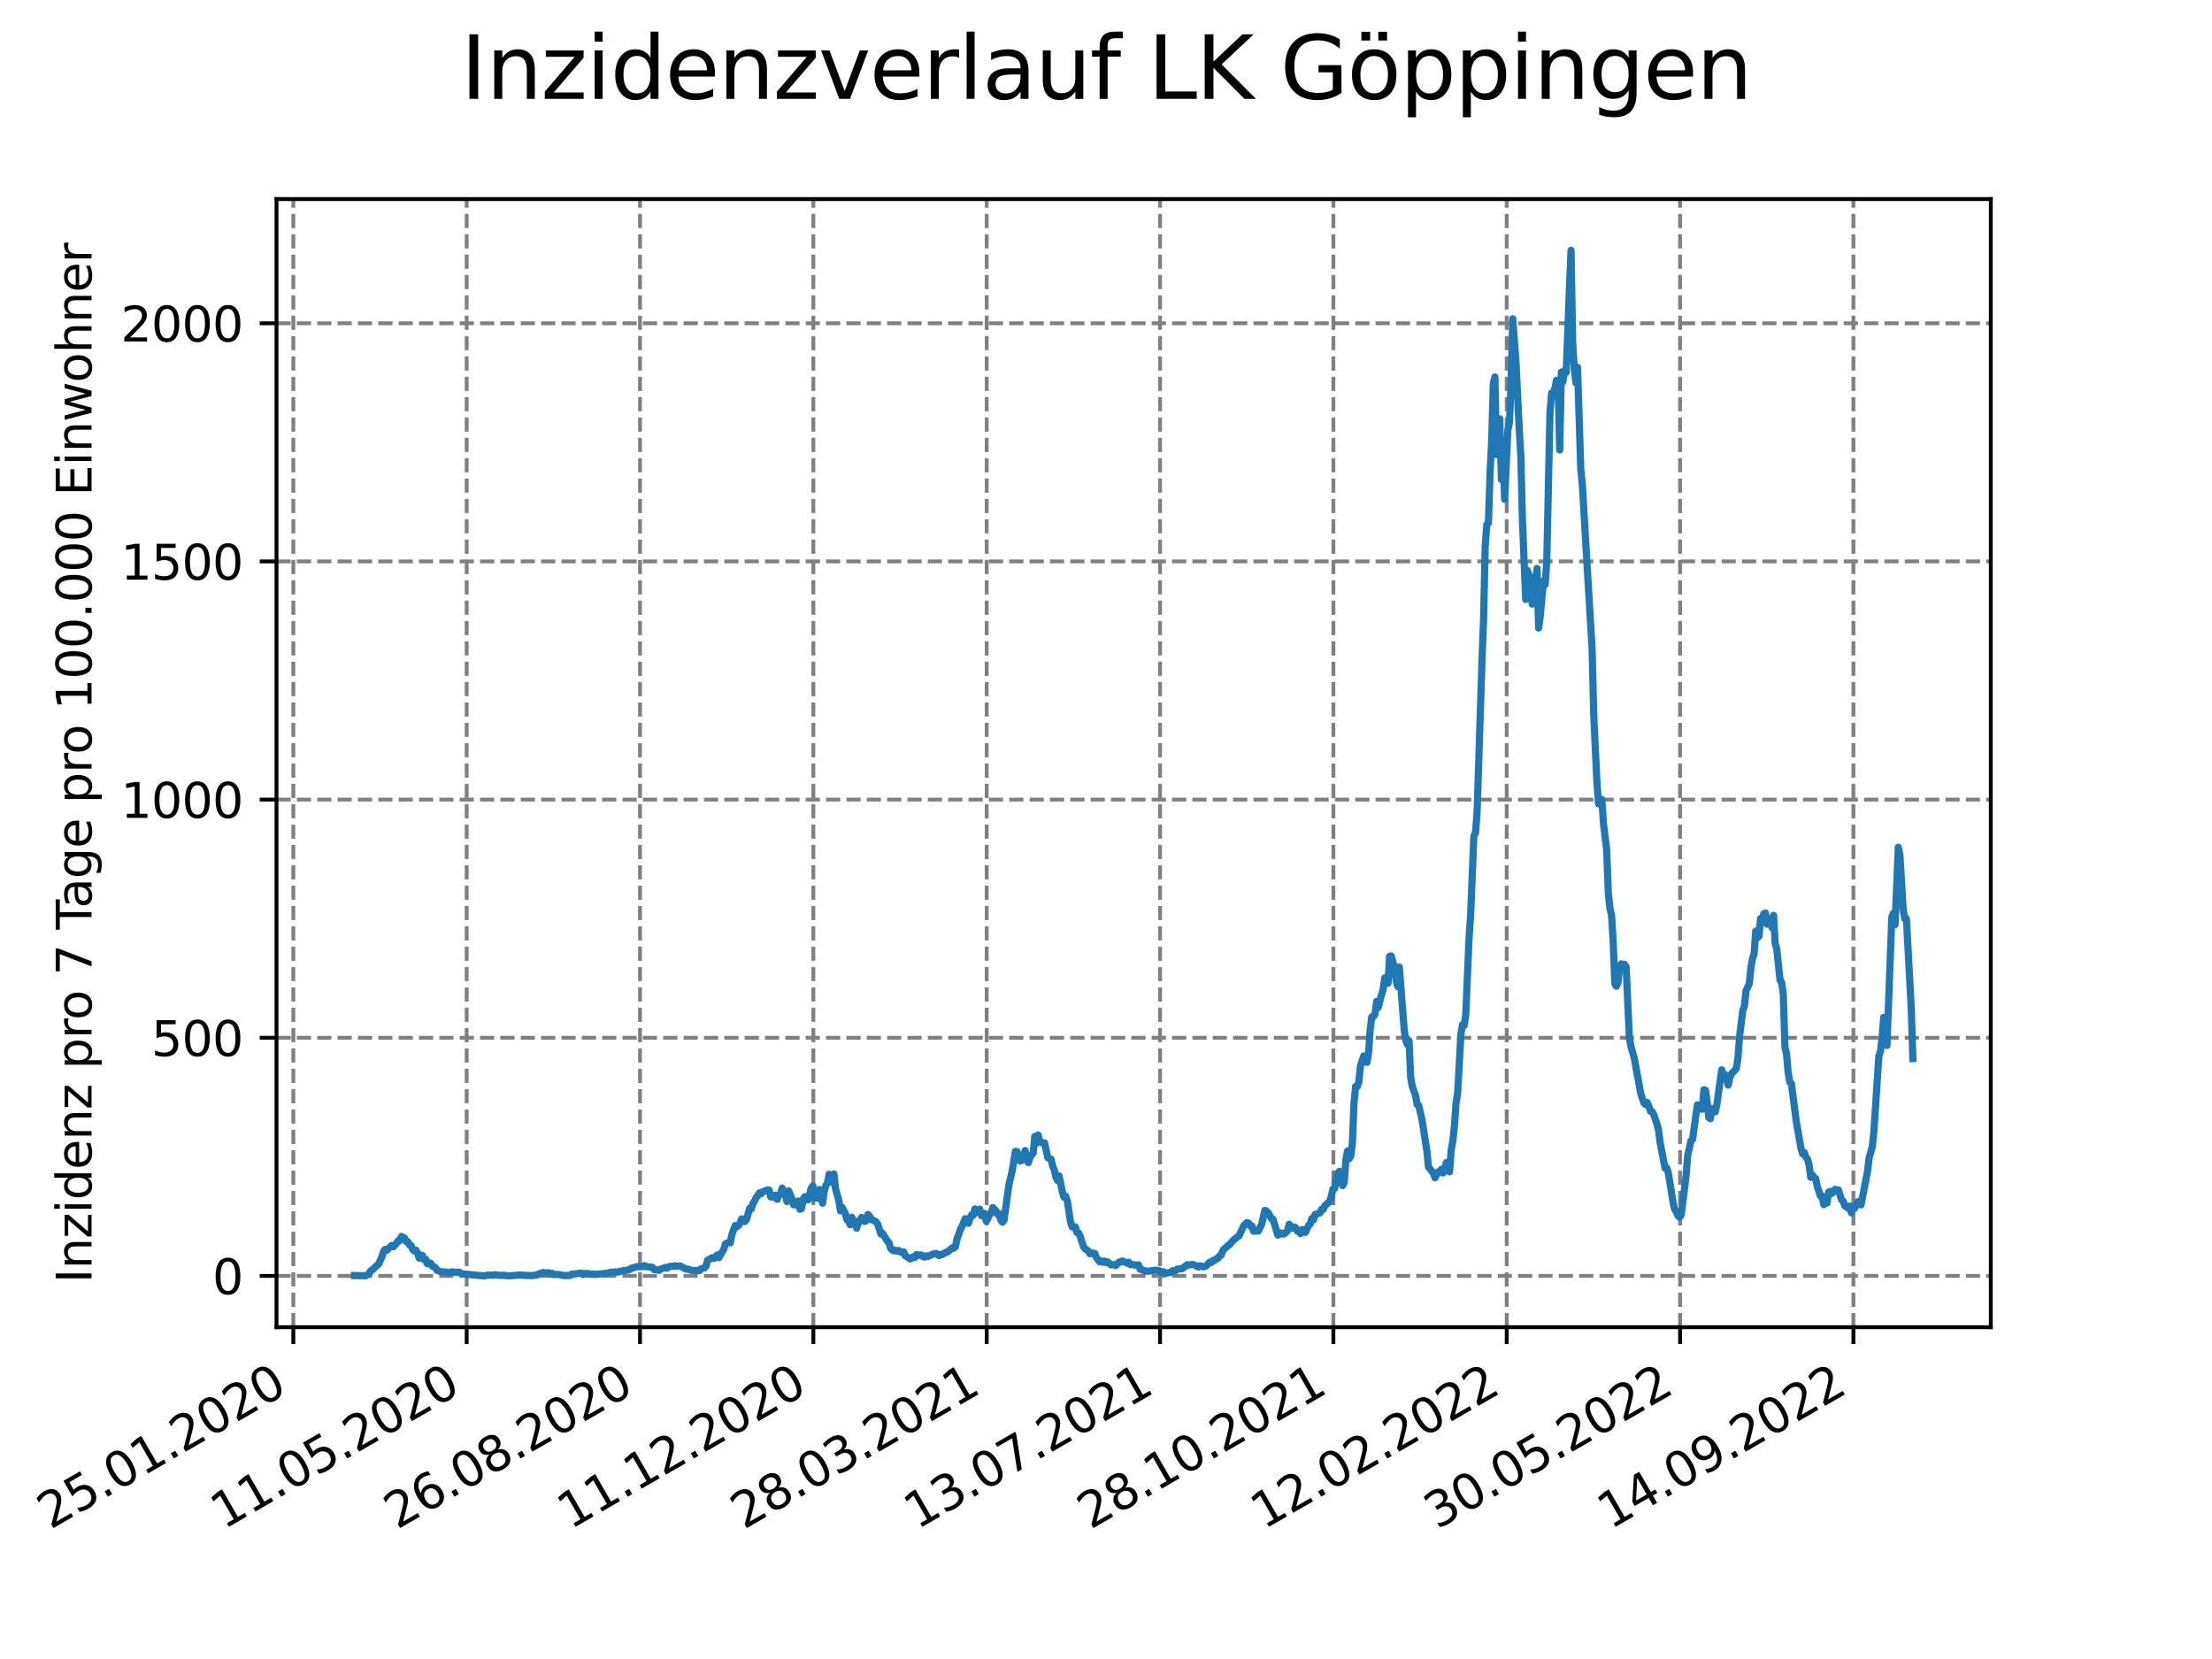 <?xml version="1.0" encoding="utf-8" standalone="no"?>
<!DOCTYPE svg PUBLIC "-//W3C//DTD SVG 1.1//EN"
  "http://www.w3.org/Graphics/SVG/1.1/DTD/svg11.dtd">
<svg xmlns:xlink="http://www.w3.org/1999/xlink" width="460.8pt" height="345.6pt" viewBox="0 0 460.8 345.6" xmlns="http://www.w3.org/2000/svg" version="1.1">
 <defs>
  <style type="text/css">*{stroke-linejoin: round; stroke-linecap: butt}</style>
 </defs>
 <g id="figure_1">
  <g id="patch_1">
   <path d="M 0 345.6 
L 460.8 345.6 
L 460.8 0 
L 0 0 
z
" style="fill: #ffffff"/>
  </g>
  <g id="axes_1">
   <g id="patch_2">
    <path d="M 57.6 276.48 
L 414.72 276.48 
L 414.72 41.472 
L 57.6 41.472 
z
" style="fill: #ffffff"/>
   </g>
   <g id="matplotlib.axis_1">
    <g id="xtick_1">
     <g id="line2d_1">
      <path d="M 61.107 276.48 
L 61.107 41.472 
" clip-path="url(#p7a8cf38795)" style="fill: none; stroke-dasharray: 2.96,1.28; stroke-dashoffset: 0; stroke: #808080; stroke-width: 0.8"/>
     </g>
     <g id="line2d_2">
      <defs>
       <path id="m578ee6d9db" d="M 0 0 
L 0 3.5 
" style="stroke: #000000; stroke-width: 0.8"/>
      </defs>
      <g>
       <use xlink:href="#m578ee6d9db" x="61.107" y="276.48" style="stroke: #000000; stroke-width: 0.8"/>
      </g>
     </g>
     <g id="text_1">
      <!-- 25.01.2020 -->
      <g transform="translate(10.482 318.689) rotate(-30) scale(0.1 -0.1)">
       <defs>
        <path id="DejaVuSans-32" d="M 1228 531 
L 3431 531 
L 3431 0 
L 469 0 
L 469 531 
Q 828 903 1448 1529 
Q 2069 2156 2228 2338 
Q 2531 2678 2651 2914 
Q 2772 3150 2772 3378 
Q 2772 3750 2511 3984 
Q 2250 4219 1831 4219 
Q 1534 4219 1204 4116 
Q 875 4013 500 3803 
L 500 4441 
Q 881 4594 1212 4672 
Q 1544 4750 1819 4750 
Q 2544 4750 2975 4387 
Q 3406 4025 3406 3419 
Q 3406 3131 3298 2873 
Q 3191 2616 2906 2266 
Q 2828 2175 2409 1742 
Q 1991 1309 1228 531 
z
" transform="scale(0.016)"/>
        <path id="DejaVuSans-35" d="M 691 4666 
L 3169 4666 
L 3169 4134 
L 1269 4134 
L 1269 2991 
Q 1406 3038 1543 3061 
Q 1681 3084 1819 3084 
Q 2600 3084 3056 2656 
Q 3513 2228 3513 1497 
Q 3513 744 3044 326 
Q 2575 -91 1722 -91 
Q 1428 -91 1123 -41 
Q 819 9 494 109 
L 494 744 
Q 775 591 1075 516 
Q 1375 441 1709 441 
Q 2250 441 2565 725 
Q 2881 1009 2881 1497 
Q 2881 1984 2565 2268 
Q 2250 2553 1709 2553 
Q 1456 2553 1204 2497 
Q 953 2441 691 2322 
L 691 4666 
z
" transform="scale(0.016)"/>
        <path id="DejaVuSans-2e" d="M 684 794 
L 1344 794 
L 1344 0 
L 684 0 
L 684 794 
z
" transform="scale(0.016)"/>
        <path id="DejaVuSans-30" d="M 2034 4250 
Q 1547 4250 1301 3770 
Q 1056 3291 1056 2328 
Q 1056 1369 1301 889 
Q 1547 409 2034 409 
Q 2525 409 2770 889 
Q 3016 1369 3016 2328 
Q 3016 3291 2770 3770 
Q 2525 4250 2034 4250 
z
M 2034 4750 
Q 2819 4750 3233 4129 
Q 3647 3509 3647 2328 
Q 3647 1150 3233 529 
Q 2819 -91 2034 -91 
Q 1250 -91 836 529 
Q 422 1150 422 2328 
Q 422 3509 836 4129 
Q 1250 4750 2034 4750 
z
" transform="scale(0.016)"/>
        <path id="DejaVuSans-31" d="M 794 531 
L 1825 531 
L 1825 4091 
L 703 3866 
L 703 4441 
L 1819 4666 
L 2450 4666 
L 2450 531 
L 3481 531 
L 3481 0 
L 794 0 
L 794 531 
z
" transform="scale(0.016)"/>
       </defs>
       <use xlink:href="#DejaVuSans-32"/>
       <use xlink:href="#DejaVuSans-35" x="63.623"/>
       <use xlink:href="#DejaVuSans-2e" x="127.246"/>
       <use xlink:href="#DejaVuSans-30" x="159.033"/>
       <use xlink:href="#DejaVuSans-31" x="222.656"/>
       <use xlink:href="#DejaVuSans-2e" x="286.279"/>
       <use xlink:href="#DejaVuSans-32" x="318.066"/>
       <use xlink:href="#DejaVuSans-30" x="381.689"/>
       <use xlink:href="#DejaVuSans-32" x="445.312"/>
       <use xlink:href="#DejaVuSans-30" x="508.936"/>
      </g>
     </g>
    </g>
    <g id="xtick_2">
     <g id="line2d_3">
      <path d="M 97.217 276.48 
L 97.217 41.472 
" clip-path="url(#p7a8cf38795)" style="fill: none; stroke-dasharray: 2.96,1.28; stroke-dashoffset: 0; stroke: #808080; stroke-width: 0.8"/>
     </g>
     <g id="line2d_4">
      <g>
       <use xlink:href="#m578ee6d9db" x="97.217" y="276.48" style="stroke: #000000; stroke-width: 0.8"/>
      </g>
     </g>
     <g id="text_2">
      <!-- 11.05.2020 -->
      <g transform="translate(46.592 318.689) rotate(-30) scale(0.1 -0.1)">
       <use xlink:href="#DejaVuSans-31"/>
       <use xlink:href="#DejaVuSans-31" x="63.623"/>
       <use xlink:href="#DejaVuSans-2e" x="127.246"/>
       <use xlink:href="#DejaVuSans-30" x="159.033"/>
       <use xlink:href="#DejaVuSans-35" x="222.656"/>
       <use xlink:href="#DejaVuSans-2e" x="286.279"/>
       <use xlink:href="#DejaVuSans-32" x="318.066"/>
       <use xlink:href="#DejaVuSans-30" x="381.689"/>
       <use xlink:href="#DejaVuSans-32" x="445.312"/>
       <use xlink:href="#DejaVuSans-30" x="508.936"/>
      </g>
     </g>
    </g>
    <g id="xtick_3">
     <g id="line2d_5">
      <path d="M 133.327 276.48 
L 133.327 41.472 
" clip-path="url(#p7a8cf38795)" style="fill: none; stroke-dasharray: 2.96,1.28; stroke-dashoffset: 0; stroke: #808080; stroke-width: 0.8"/>
     </g>
     <g id="line2d_6">
      <g>
       <use xlink:href="#m578ee6d9db" x="133.327" y="276.48" style="stroke: #000000; stroke-width: 0.8"/>
      </g>
     </g>
     <g id="text_3">
      <!-- 26.08.2020 -->
      <g transform="translate(82.702 318.689) rotate(-30) scale(0.1 -0.1)">
       <defs>
        <path id="DejaVuSans-36" d="M 2113 2584 
Q 1688 2584 1439 2293 
Q 1191 2003 1191 1497 
Q 1191 994 1439 701 
Q 1688 409 2113 409 
Q 2538 409 2786 701 
Q 3034 994 3034 1497 
Q 3034 2003 2786 2293 
Q 2538 2584 2113 2584 
z
M 3366 4563 
L 3366 3988 
Q 3128 4100 2886 4159 
Q 2644 4219 2406 4219 
Q 1781 4219 1451 3797 
Q 1122 3375 1075 2522 
Q 1259 2794 1537 2939 
Q 1816 3084 2150 3084 
Q 2853 3084 3261 2657 
Q 3669 2231 3669 1497 
Q 3669 778 3244 343 
Q 2819 -91 2113 -91 
Q 1303 -91 875 529 
Q 447 1150 447 2328 
Q 447 3434 972 4092 
Q 1497 4750 2381 4750 
Q 2619 4750 2861 4703 
Q 3103 4656 3366 4563 
z
" transform="scale(0.016)"/>
        <path id="DejaVuSans-38" d="M 2034 2216 
Q 1584 2216 1326 1975 
Q 1069 1734 1069 1313 
Q 1069 891 1326 650 
Q 1584 409 2034 409 
Q 2484 409 2743 651 
Q 3003 894 3003 1313 
Q 3003 1734 2745 1975 
Q 2488 2216 2034 2216 
z
M 1403 2484 
Q 997 2584 770 2862 
Q 544 3141 544 3541 
Q 544 4100 942 4425 
Q 1341 4750 2034 4750 
Q 2731 4750 3128 4425 
Q 3525 4100 3525 3541 
Q 3525 3141 3298 2862 
Q 3072 2584 2669 2484 
Q 3125 2378 3379 2068 
Q 3634 1759 3634 1313 
Q 3634 634 3220 271 
Q 2806 -91 2034 -91 
Q 1263 -91 848 271 
Q 434 634 434 1313 
Q 434 1759 690 2068 
Q 947 2378 1403 2484 
z
M 1172 3481 
Q 1172 3119 1398 2916 
Q 1625 2713 2034 2713 
Q 2441 2713 2670 2916 
Q 2900 3119 2900 3481 
Q 2900 3844 2670 4047 
Q 2441 4250 2034 4250 
Q 1625 4250 1398 4047 
Q 1172 3844 1172 3481 
z
" transform="scale(0.016)"/>
       </defs>
       <use xlink:href="#DejaVuSans-32"/>
       <use xlink:href="#DejaVuSans-36" x="63.623"/>
       <use xlink:href="#DejaVuSans-2e" x="127.246"/>
       <use xlink:href="#DejaVuSans-30" x="159.033"/>
       <use xlink:href="#DejaVuSans-38" x="222.656"/>
       <use xlink:href="#DejaVuSans-2e" x="286.279"/>
       <use xlink:href="#DejaVuSans-32" x="318.066"/>
       <use xlink:href="#DejaVuSans-30" x="381.689"/>
       <use xlink:href="#DejaVuSans-32" x="445.312"/>
       <use xlink:href="#DejaVuSans-30" x="508.936"/>
      </g>
     </g>
    </g>
    <g id="xtick_4">
     <g id="line2d_7">
      <path d="M 169.438 276.48 
L 169.438 41.472 
" clip-path="url(#p7a8cf38795)" style="fill: none; stroke-dasharray: 2.96,1.28; stroke-dashoffset: 0; stroke: #808080; stroke-width: 0.8"/>
     </g>
     <g id="line2d_8">
      <g>
       <use xlink:href="#m578ee6d9db" x="169.438" y="276.48" style="stroke: #000000; stroke-width: 0.8"/>
      </g>
     </g>
     <g id="text_4">
      <!-- 11.12.2020 -->
      <g transform="translate(118.812 318.689) rotate(-30) scale(0.1 -0.1)">
       <use xlink:href="#DejaVuSans-31"/>
       <use xlink:href="#DejaVuSans-31" x="63.623"/>
       <use xlink:href="#DejaVuSans-2e" x="127.246"/>
       <use xlink:href="#DejaVuSans-31" x="159.033"/>
       <use xlink:href="#DejaVuSans-32" x="222.656"/>
       <use xlink:href="#DejaVuSans-2e" x="286.279"/>
       <use xlink:href="#DejaVuSans-32" x="318.066"/>
       <use xlink:href="#DejaVuSans-30" x="381.689"/>
       <use xlink:href="#DejaVuSans-32" x="445.312"/>
       <use xlink:href="#DejaVuSans-30" x="508.936"/>
      </g>
     </g>
    </g>
    <g id="xtick_5">
     <g id="line2d_9">
      <path d="M 205.548 276.48 
L 205.548 41.472 
" clip-path="url(#p7a8cf38795)" style="fill: none; stroke-dasharray: 2.96,1.28; stroke-dashoffset: 0; stroke: #808080; stroke-width: 0.8"/>
     </g>
     <g id="line2d_10">
      <g>
       <use xlink:href="#m578ee6d9db" x="205.548" y="276.48" style="stroke: #000000; stroke-width: 0.8"/>
      </g>
     </g>
     <g id="text_5">
      <!-- 28.03.2021 -->
      <g transform="translate(154.923 318.689) rotate(-30) scale(0.1 -0.1)">
       <defs>
        <path id="DejaVuSans-33" d="M 2597 2516 
Q 3050 2419 3304 2112 
Q 3559 1806 3559 1356 
Q 3559 666 3084 287 
Q 2609 -91 1734 -91 
Q 1441 -91 1130 -33 
Q 819 25 488 141 
L 488 750 
Q 750 597 1062 519 
Q 1375 441 1716 441 
Q 2309 441 2620 675 
Q 2931 909 2931 1356 
Q 2931 1769 2642 2001 
Q 2353 2234 1838 2234 
L 1294 2234 
L 1294 2753 
L 1863 2753 
Q 2328 2753 2575 2939 
Q 2822 3125 2822 3475 
Q 2822 3834 2567 4026 
Q 2313 4219 1838 4219 
Q 1578 4219 1281 4162 
Q 984 4106 628 3988 
L 628 4550 
Q 988 4650 1302 4700 
Q 1616 4750 1894 4750 
Q 2613 4750 3031 4423 
Q 3450 4097 3450 3541 
Q 3450 3153 3228 2886 
Q 3006 2619 2597 2516 
z
" transform="scale(0.016)"/>
       </defs>
       <use xlink:href="#DejaVuSans-32"/>
       <use xlink:href="#DejaVuSans-38" x="63.623"/>
       <use xlink:href="#DejaVuSans-2e" x="127.246"/>
       <use xlink:href="#DejaVuSans-30" x="159.033"/>
       <use xlink:href="#DejaVuSans-33" x="222.656"/>
       <use xlink:href="#DejaVuSans-2e" x="286.279"/>
       <use xlink:href="#DejaVuSans-32" x="318.066"/>
       <use xlink:href="#DejaVuSans-30" x="381.689"/>
       <use xlink:href="#DejaVuSans-32" x="445.312"/>
       <use xlink:href="#DejaVuSans-31" x="508.936"/>
      </g>
     </g>
    </g>
    <g id="xtick_6">
     <g id="line2d_11">
      <path d="M 241.658 276.48 
L 241.658 41.472 
" clip-path="url(#p7a8cf38795)" style="fill: none; stroke-dasharray: 2.96,1.28; stroke-dashoffset: 0; stroke: #808080; stroke-width: 0.8"/>
     </g>
     <g id="line2d_12">
      <g>
       <use xlink:href="#m578ee6d9db" x="241.658" y="276.48" style="stroke: #000000; stroke-width: 0.8"/>
      </g>
     </g>
     <g id="text_6">
      <!-- 13.07.2021 -->
      <g transform="translate(191.033 318.689) rotate(-30) scale(0.1 -0.1)">
       <defs>
        <path id="DejaVuSans-37" d="M 525 4666 
L 3525 4666 
L 3525 4397 
L 1831 0 
L 1172 0 
L 2766 4134 
L 525 4134 
L 525 4666 
z
" transform="scale(0.016)"/>
       </defs>
       <use xlink:href="#DejaVuSans-31"/>
       <use xlink:href="#DejaVuSans-33" x="63.623"/>
       <use xlink:href="#DejaVuSans-2e" x="127.246"/>
       <use xlink:href="#DejaVuSans-30" x="159.033"/>
       <use xlink:href="#DejaVuSans-37" x="222.656"/>
       <use xlink:href="#DejaVuSans-2e" x="286.279"/>
       <use xlink:href="#DejaVuSans-32" x="318.066"/>
       <use xlink:href="#DejaVuSans-30" x="381.689"/>
       <use xlink:href="#DejaVuSans-32" x="445.312"/>
       <use xlink:href="#DejaVuSans-31" x="508.936"/>
      </g>
     </g>
    </g>
    <g id="xtick_7">
     <g id="line2d_13">
      <path d="M 277.768 276.48 
L 277.768 41.472 
" clip-path="url(#p7a8cf38795)" style="fill: none; stroke-dasharray: 2.96,1.28; stroke-dashoffset: 0; stroke: #808080; stroke-width: 0.8"/>
     </g>
     <g id="line2d_14">
      <g>
       <use xlink:href="#m578ee6d9db" x="277.768" y="276.48" style="stroke: #000000; stroke-width: 0.8"/>
      </g>
     </g>
     <g id="text_7">
      <!-- 28.10.2021 -->
      <g transform="translate(227.143 318.689) rotate(-30) scale(0.1 -0.1)">
       <use xlink:href="#DejaVuSans-32"/>
       <use xlink:href="#DejaVuSans-38" x="63.623"/>
       <use xlink:href="#DejaVuSans-2e" x="127.246"/>
       <use xlink:href="#DejaVuSans-31" x="159.033"/>
       <use xlink:href="#DejaVuSans-30" x="222.656"/>
       <use xlink:href="#DejaVuSans-2e" x="286.279"/>
       <use xlink:href="#DejaVuSans-32" x="318.066"/>
       <use xlink:href="#DejaVuSans-30" x="381.689"/>
       <use xlink:href="#DejaVuSans-32" x="445.312"/>
       <use xlink:href="#DejaVuSans-31" x="508.936"/>
      </g>
     </g>
    </g>
    <g id="xtick_8">
     <g id="line2d_15">
      <path d="M 313.879 276.48 
L 313.879 41.472 
" clip-path="url(#p7a8cf38795)" style="fill: none; stroke-dasharray: 2.96,1.28; stroke-dashoffset: 0; stroke: #808080; stroke-width: 0.8"/>
     </g>
     <g id="line2d_16">
      <g>
       <use xlink:href="#m578ee6d9db" x="313.879" y="276.48" style="stroke: #000000; stroke-width: 0.8"/>
      </g>
     </g>
     <g id="text_8">
      <!-- 12.02.2022 -->
      <g transform="translate(263.253 318.689) rotate(-30) scale(0.1 -0.1)">
       <use xlink:href="#DejaVuSans-31"/>
       <use xlink:href="#DejaVuSans-32" x="63.623"/>
       <use xlink:href="#DejaVuSans-2e" x="127.246"/>
       <use xlink:href="#DejaVuSans-30" x="159.033"/>
       <use xlink:href="#DejaVuSans-32" x="222.656"/>
       <use xlink:href="#DejaVuSans-2e" x="286.279"/>
       <use xlink:href="#DejaVuSans-32" x="318.066"/>
       <use xlink:href="#DejaVuSans-30" x="381.689"/>
       <use xlink:href="#DejaVuSans-32" x="445.312"/>
       <use xlink:href="#DejaVuSans-32" x="508.936"/>
      </g>
     </g>
    </g>
    <g id="xtick_9">
     <g id="line2d_17">
      <path d="M 349.989 276.48 
L 349.989 41.472 
" clip-path="url(#p7a8cf38795)" style="fill: none; stroke-dasharray: 2.96,1.28; stroke-dashoffset: 0; stroke: #808080; stroke-width: 0.8"/>
     </g>
     <g id="line2d_18">
      <g>
       <use xlink:href="#m578ee6d9db" x="349.989" y="276.48" style="stroke: #000000; stroke-width: 0.8"/>
      </g>
     </g>
     <g id="text_9">
      <!-- 30.05.2022 -->
      <g transform="translate(299.364 318.689) rotate(-30) scale(0.1 -0.1)">
       <use xlink:href="#DejaVuSans-33"/>
       <use xlink:href="#DejaVuSans-30" x="63.623"/>
       <use xlink:href="#DejaVuSans-2e" x="127.246"/>
       <use xlink:href="#DejaVuSans-30" x="159.033"/>
       <use xlink:href="#DejaVuSans-35" x="222.656"/>
       <use xlink:href="#DejaVuSans-2e" x="286.279"/>
       <use xlink:href="#DejaVuSans-32" x="318.066"/>
       <use xlink:href="#DejaVuSans-30" x="381.689"/>
       <use xlink:href="#DejaVuSans-32" x="445.312"/>
       <use xlink:href="#DejaVuSans-32" x="508.936"/>
      </g>
     </g>
    </g>
    <g id="xtick_10">
     <g id="line2d_19">
      <path d="M 386.099 276.48 
L 386.099 41.472 
" clip-path="url(#p7a8cf38795)" style="fill: none; stroke-dasharray: 2.96,1.28; stroke-dashoffset: 0; stroke: #808080; stroke-width: 0.8"/>
     </g>
     <g id="line2d_20">
      <g>
       <use xlink:href="#m578ee6d9db" x="386.099" y="276.48" style="stroke: #000000; stroke-width: 0.8"/>
      </g>
     </g>
     <g id="text_10">
      <!-- 14.09.2022 -->
      <g transform="translate(335.474 318.689) rotate(-30) scale(0.1 -0.1)">
       <defs>
        <path id="DejaVuSans-34" d="M 2419 4116 
L 825 1625 
L 2419 1625 
L 2419 4116 
z
M 2253 4666 
L 3047 4666 
L 3047 1625 
L 3713 1625 
L 3713 1100 
L 3047 1100 
L 3047 0 
L 2419 0 
L 2419 1100 
L 313 1100 
L 313 1709 
L 2253 4666 
z
" transform="scale(0.016)"/>
        <path id="DejaVuSans-39" d="M 703 97 
L 703 672 
Q 941 559 1184 500 
Q 1428 441 1663 441 
Q 2288 441 2617 861 
Q 2947 1281 2994 2138 
Q 2813 1869 2534 1725 
Q 2256 1581 1919 1581 
Q 1219 1581 811 2004 
Q 403 2428 403 3163 
Q 403 3881 828 4315 
Q 1253 4750 1959 4750 
Q 2769 4750 3195 4129 
Q 3622 3509 3622 2328 
Q 3622 1225 3098 567 
Q 2575 -91 1691 -91 
Q 1453 -91 1209 -44 
Q 966 3 703 97 
z
M 1959 2075 
Q 2384 2075 2632 2365 
Q 2881 2656 2881 3163 
Q 2881 3666 2632 3958 
Q 2384 4250 1959 4250 
Q 1534 4250 1286 3958 
Q 1038 3666 1038 3163 
Q 1038 2656 1286 2365 
Q 1534 2075 1959 2075 
z
" transform="scale(0.016)"/>
       </defs>
       <use xlink:href="#DejaVuSans-31"/>
       <use xlink:href="#DejaVuSans-34" x="63.623"/>
       <use xlink:href="#DejaVuSans-2e" x="127.246"/>
       <use xlink:href="#DejaVuSans-30" x="159.033"/>
       <use xlink:href="#DejaVuSans-39" x="222.656"/>
       <use xlink:href="#DejaVuSans-2e" x="286.279"/>
       <use xlink:href="#DejaVuSans-32" x="318.066"/>
       <use xlink:href="#DejaVuSans-30" x="381.689"/>
       <use xlink:href="#DejaVuSans-32" x="445.312"/>
       <use xlink:href="#DejaVuSans-32" x="508.936"/>
      </g>
     </g>
    </g>
   </g>
   <g id="matplotlib.axis_2">
    <g id="ytick_1">
     <g id="line2d_21">
      <path d="M 57.6 265.798 
L 414.72 265.798 
" clip-path="url(#p7a8cf38795)" style="fill: none; stroke-dasharray: 2.96,1.28; stroke-dashoffset: 0; stroke: #808080; stroke-width: 0.8"/>
     </g>
     <g id="line2d_22">
      <defs>
       <path id="maf7eed9397" d="M 0 0 
L -3.5 0 
" style="stroke: #000000; stroke-width: 0.8"/>
      </defs>
      <g>
       <use xlink:href="#maf7eed9397" x="57.6" y="265.798" style="stroke: #000000; stroke-width: 0.8"/>
      </g>
     </g>
     <g id="text_11">
      <!-- 0 -->
      <g transform="translate(44.237 269.597) scale(0.1 -0.1)">
       <use xlink:href="#DejaVuSans-30"/>
      </g>
     </g>
    </g>
    <g id="ytick_2">
     <g id="line2d_23">
      <path d="M 57.6 216.184 
L 414.72 216.184 
" clip-path="url(#p7a8cf38795)" style="fill: none; stroke-dasharray: 2.96,1.28; stroke-dashoffset: 0; stroke: #808080; stroke-width: 0.8"/>
     </g>
     <g id="line2d_24">
      <g>
       <use xlink:href="#maf7eed9397" x="57.6" y="216.184" style="stroke: #000000; stroke-width: 0.8"/>
      </g>
     </g>
     <g id="text_12">
      <!-- 500 -->
      <g transform="translate(31.512 219.983) scale(0.1 -0.1)">
       <use xlink:href="#DejaVuSans-35"/>
       <use xlink:href="#DejaVuSans-30" x="63.623"/>
       <use xlink:href="#DejaVuSans-30" x="127.246"/>
      </g>
     </g>
    </g>
    <g id="ytick_3">
     <g id="line2d_25">
      <path d="M 57.6 166.57 
L 414.72 166.57 
" clip-path="url(#p7a8cf38795)" style="fill: none; stroke-dasharray: 2.96,1.28; stroke-dashoffset: 0; stroke: #808080; stroke-width: 0.8"/>
     </g>
     <g id="line2d_26">
      <g>
       <use xlink:href="#maf7eed9397" x="57.6" y="166.57" style="stroke: #000000; stroke-width: 0.8"/>
      </g>
     </g>
     <g id="text_13">
      <!-- 1000 -->
      <g transform="translate(25.15 170.369) scale(0.1 -0.1)">
       <use xlink:href="#DejaVuSans-31"/>
       <use xlink:href="#DejaVuSans-30" x="63.623"/>
       <use xlink:href="#DejaVuSans-30" x="127.246"/>
       <use xlink:href="#DejaVuSans-30" x="190.869"/>
      </g>
     </g>
    </g>
    <g id="ytick_4">
     <g id="line2d_27">
      <path d="M 57.6 116.956 
L 414.72 116.956 
" clip-path="url(#p7a8cf38795)" style="fill: none; stroke-dasharray: 2.96,1.28; stroke-dashoffset: 0; stroke: #808080; stroke-width: 0.8"/>
     </g>
     <g id="line2d_28">
      <g>
       <use xlink:href="#maf7eed9397" x="57.6" y="116.956" style="stroke: #000000; stroke-width: 0.8"/>
      </g>
     </g>
     <g id="text_14">
      <!-- 1500 -->
      <g transform="translate(25.15 120.755) scale(0.1 -0.1)">
       <use xlink:href="#DejaVuSans-31"/>
       <use xlink:href="#DejaVuSans-35" x="63.623"/>
       <use xlink:href="#DejaVuSans-30" x="127.246"/>
       <use xlink:href="#DejaVuSans-30" x="190.869"/>
      </g>
     </g>
    </g>
    <g id="ytick_5">
     <g id="line2d_29">
      <path d="M 57.6 67.341 
L 414.72 67.341 
" clip-path="url(#p7a8cf38795)" style="fill: none; stroke-dasharray: 2.96,1.28; stroke-dashoffset: 0; stroke: #808080; stroke-width: 0.8"/>
     </g>
     <g id="line2d_30">
      <g>
       <use xlink:href="#maf7eed9397" x="57.6" y="67.341" style="stroke: #000000; stroke-width: 0.8"/>
      </g>
     </g>
     <g id="text_15">
      <!-- 2000 -->
      <g transform="translate(25.15 71.141) scale(0.1 -0.1)">
       <use xlink:href="#DejaVuSans-32"/>
       <use xlink:href="#DejaVuSans-30" x="63.623"/>
       <use xlink:href="#DejaVuSans-30" x="127.246"/>
       <use xlink:href="#DejaVuSans-30" x="190.869"/>
      </g>
     </g>
    </g>
    <g id="text_16">
     <!-- Inzidenz pro 7 Tage pro 100.000 Einwohner -->
     <g transform="translate(19.07 267.301) rotate(-90) scale(0.1 -0.1)">
      <defs>
       <path id="DejaVuSans-49" d="M 628 4666 
L 1259 4666 
L 1259 0 
L 628 0 
L 628 4666 
z
" transform="scale(0.016)"/>
       <path id="DejaVuSans-6e" d="M 3513 2113 
L 3513 0 
L 2938 0 
L 2938 2094 
Q 2938 2591 2744 2837 
Q 2550 3084 2163 3084 
Q 1697 3084 1428 2787 
Q 1159 2491 1159 1978 
L 1159 0 
L 581 0 
L 581 3500 
L 1159 3500 
L 1159 2956 
Q 1366 3272 1645 3428 
Q 1925 3584 2291 3584 
Q 2894 3584 3203 3211 
Q 3513 2838 3513 2113 
z
" transform="scale(0.016)"/>
       <path id="DejaVuSans-7a" d="M 353 3500 
L 3084 3500 
L 3084 2975 
L 922 459 
L 3084 459 
L 3084 0 
L 275 0 
L 275 525 
L 2438 3041 
L 353 3041 
L 353 3500 
z
" transform="scale(0.016)"/>
       <path id="DejaVuSans-69" d="M 603 3500 
L 1178 3500 
L 1178 0 
L 603 0 
L 603 3500 
z
M 603 4863 
L 1178 4863 
L 1178 4134 
L 603 4134 
L 603 4863 
z
" transform="scale(0.016)"/>
       <path id="DejaVuSans-64" d="M 2906 2969 
L 2906 4863 
L 3481 4863 
L 3481 0 
L 2906 0 
L 2906 525 
Q 2725 213 2448 61 
Q 2172 -91 1784 -91 
Q 1150 -91 751 415 
Q 353 922 353 1747 
Q 353 2572 751 3078 
Q 1150 3584 1784 3584 
Q 2172 3584 2448 3432 
Q 2725 3281 2906 2969 
z
M 947 1747 
Q 947 1113 1208 752 
Q 1469 391 1925 391 
Q 2381 391 2643 752 
Q 2906 1113 2906 1747 
Q 2906 2381 2643 2742 
Q 2381 3103 1925 3103 
Q 1469 3103 1208 2742 
Q 947 2381 947 1747 
z
" transform="scale(0.016)"/>
       <path id="DejaVuSans-65" d="M 3597 1894 
L 3597 1613 
L 953 1613 
Q 991 1019 1311 708 
Q 1631 397 2203 397 
Q 2534 397 2845 478 
Q 3156 559 3463 722 
L 3463 178 
Q 3153 47 2828 -22 
Q 2503 -91 2169 -91 
Q 1331 -91 842 396 
Q 353 884 353 1716 
Q 353 2575 817 3079 
Q 1281 3584 2069 3584 
Q 2775 3584 3186 3129 
Q 3597 2675 3597 1894 
z
M 3022 2063 
Q 3016 2534 2758 2815 
Q 2500 3097 2075 3097 
Q 1594 3097 1305 2825 
Q 1016 2553 972 2059 
L 3022 2063 
z
" transform="scale(0.016)"/>
       <path id="DejaVuSans-20" transform="scale(0.016)"/>
       <path id="DejaVuSans-70" d="M 1159 525 
L 1159 -1331 
L 581 -1331 
L 581 3500 
L 1159 3500 
L 1159 2969 
Q 1341 3281 1617 3432 
Q 1894 3584 2278 3584 
Q 2916 3584 3314 3078 
Q 3713 2572 3713 1747 
Q 3713 922 3314 415 
Q 2916 -91 2278 -91 
Q 1894 -91 1617 61 
Q 1341 213 1159 525 
z
M 3116 1747 
Q 3116 2381 2855 2742 
Q 2594 3103 2138 3103 
Q 1681 3103 1420 2742 
Q 1159 2381 1159 1747 
Q 1159 1113 1420 752 
Q 1681 391 2138 391 
Q 2594 391 2855 752 
Q 3116 1113 3116 1747 
z
" transform="scale(0.016)"/>
       <path id="DejaVuSans-72" d="M 2631 2963 
Q 2534 3019 2420 3045 
Q 2306 3072 2169 3072 
Q 1681 3072 1420 2755 
Q 1159 2438 1159 1844 
L 1159 0 
L 581 0 
L 581 3500 
L 1159 3500 
L 1159 2956 
Q 1341 3275 1631 3429 
Q 1922 3584 2338 3584 
Q 2397 3584 2469 3576 
Q 2541 3569 2628 3553 
L 2631 2963 
z
" transform="scale(0.016)"/>
       <path id="DejaVuSans-6f" d="M 1959 3097 
Q 1497 3097 1228 2736 
Q 959 2375 959 1747 
Q 959 1119 1226 758 
Q 1494 397 1959 397 
Q 2419 397 2687 759 
Q 2956 1122 2956 1747 
Q 2956 2369 2687 2733 
Q 2419 3097 1959 3097 
z
M 1959 3584 
Q 2709 3584 3137 3096 
Q 3566 2609 3566 1747 
Q 3566 888 3137 398 
Q 2709 -91 1959 -91 
Q 1206 -91 779 398 
Q 353 888 353 1747 
Q 353 2609 779 3096 
Q 1206 3584 1959 3584 
z
" transform="scale(0.016)"/>
       <path id="DejaVuSans-54" d="M -19 4666 
L 3928 4666 
L 3928 4134 
L 2272 4134 
L 2272 0 
L 1638 0 
L 1638 4134 
L -19 4134 
L -19 4666 
z
" transform="scale(0.016)"/>
       <path id="DejaVuSans-61" d="M 2194 1759 
Q 1497 1759 1228 1600 
Q 959 1441 959 1056 
Q 959 750 1161 570 
Q 1363 391 1709 391 
Q 2188 391 2477 730 
Q 2766 1069 2766 1631 
L 2766 1759 
L 2194 1759 
z
M 3341 1997 
L 3341 0 
L 2766 0 
L 2766 531 
Q 2569 213 2275 61 
Q 1981 -91 1556 -91 
Q 1019 -91 701 211 
Q 384 513 384 1019 
Q 384 1609 779 1909 
Q 1175 2209 1959 2209 
L 2766 2209 
L 2766 2266 
Q 2766 2663 2505 2880 
Q 2244 3097 1772 3097 
Q 1472 3097 1187 3025 
Q 903 2953 641 2809 
L 641 3341 
Q 956 3463 1253 3523 
Q 1550 3584 1831 3584 
Q 2591 3584 2966 3190 
Q 3341 2797 3341 1997 
z
" transform="scale(0.016)"/>
       <path id="DejaVuSans-67" d="M 2906 1791 
Q 2906 2416 2648 2759 
Q 2391 3103 1925 3103 
Q 1463 3103 1205 2759 
Q 947 2416 947 1791 
Q 947 1169 1205 825 
Q 1463 481 1925 481 
Q 2391 481 2648 825 
Q 2906 1169 2906 1791 
z
M 3481 434 
Q 3481 -459 3084 -895 
Q 2688 -1331 1869 -1331 
Q 1566 -1331 1297 -1286 
Q 1028 -1241 775 -1147 
L 775 -588 
Q 1028 -725 1275 -790 
Q 1522 -856 1778 -856 
Q 2344 -856 2625 -561 
Q 2906 -266 2906 331 
L 2906 616 
Q 2728 306 2450 153 
Q 2172 0 1784 0 
Q 1141 0 747 490 
Q 353 981 353 1791 
Q 353 2603 747 3093 
Q 1141 3584 1784 3584 
Q 2172 3584 2450 3431 
Q 2728 3278 2906 2969 
L 2906 3500 
L 3481 3500 
L 3481 434 
z
" transform="scale(0.016)"/>
       <path id="DejaVuSans-45" d="M 628 4666 
L 3578 4666 
L 3578 4134 
L 1259 4134 
L 1259 2753 
L 3481 2753 
L 3481 2222 
L 1259 2222 
L 1259 531 
L 3634 531 
L 3634 0 
L 628 0 
L 628 4666 
z
" transform="scale(0.016)"/>
       <path id="DejaVuSans-77" d="M 269 3500 
L 844 3500 
L 1563 769 
L 2278 3500 
L 2956 3500 
L 3675 769 
L 4391 3500 
L 4966 3500 
L 4050 0 
L 3372 0 
L 2619 2869 
L 1863 0 
L 1184 0 
L 269 3500 
z
" transform="scale(0.016)"/>
       <path id="DejaVuSans-68" d="M 3513 2113 
L 3513 0 
L 2938 0 
L 2938 2094 
Q 2938 2591 2744 2837 
Q 2550 3084 2163 3084 
Q 1697 3084 1428 2787 
Q 1159 2491 1159 1978 
L 1159 0 
L 581 0 
L 581 4863 
L 1159 4863 
L 1159 2956 
Q 1366 3272 1645 3428 
Q 1925 3584 2291 3584 
Q 2894 3584 3203 3211 
Q 3513 2838 3513 2113 
z
" transform="scale(0.016)"/>
      </defs>
      <use xlink:href="#DejaVuSans-49"/>
      <use xlink:href="#DejaVuSans-6e" x="29.492"/>
      <use xlink:href="#DejaVuSans-7a" x="92.871"/>
      <use xlink:href="#DejaVuSans-69" x="145.361"/>
      <use xlink:href="#DejaVuSans-64" x="173.145"/>
      <use xlink:href="#DejaVuSans-65" x="236.621"/>
      <use xlink:href="#DejaVuSans-6e" x="298.145"/>
      <use xlink:href="#DejaVuSans-7a" x="361.523"/>
      <use xlink:href="#DejaVuSans-20" x="414.014"/>
      <use xlink:href="#DejaVuSans-70" x="445.801"/>
      <use xlink:href="#DejaVuSans-72" x="509.277"/>
      <use xlink:href="#DejaVuSans-6f" x="548.141"/>
      <use xlink:href="#DejaVuSans-20" x="609.322"/>
      <use xlink:href="#DejaVuSans-37" x="641.109"/>
      <use xlink:href="#DejaVuSans-20" x="704.732"/>
      <use xlink:href="#DejaVuSans-54" x="736.52"/>
      <use xlink:href="#DejaVuSans-61" x="781.104"/>
      <use xlink:href="#DejaVuSans-67" x="842.383"/>
      <use xlink:href="#DejaVuSans-65" x="905.859"/>
      <use xlink:href="#DejaVuSans-20" x="967.383"/>
      <use xlink:href="#DejaVuSans-70" x="999.17"/>
      <use xlink:href="#DejaVuSans-72" x="1062.646"/>
      <use xlink:href="#DejaVuSans-6f" x="1101.51"/>
      <use xlink:href="#DejaVuSans-20" x="1162.691"/>
      <use xlink:href="#DejaVuSans-31" x="1194.479"/>
      <use xlink:href="#DejaVuSans-30" x="1258.102"/>
      <use xlink:href="#DejaVuSans-30" x="1321.725"/>
      <use xlink:href="#DejaVuSans-2e" x="1385.348"/>
      <use xlink:href="#DejaVuSans-30" x="1417.135"/>
      <use xlink:href="#DejaVuSans-30" x="1480.758"/>
      <use xlink:href="#DejaVuSans-30" x="1544.381"/>
      <use xlink:href="#DejaVuSans-20" x="1608.004"/>
      <use xlink:href="#DejaVuSans-45" x="1639.791"/>
      <use xlink:href="#DejaVuSans-69" x="1702.975"/>
      <use xlink:href="#DejaVuSans-6e" x="1730.758"/>
      <use xlink:href="#DejaVuSans-77" x="1794.137"/>
      <use xlink:href="#DejaVuSans-6f" x="1875.924"/>
      <use xlink:href="#DejaVuSans-68" x="1937.105"/>
      <use xlink:href="#DejaVuSans-6e" x="2000.484"/>
      <use xlink:href="#DejaVuSans-65" x="2063.863"/>
      <use xlink:href="#DejaVuSans-72" x="2125.387"/>
     </g>
    </g>
   </g>
   <g id="line2d_31">
    <path d="M 73.833 265.721 
L 76.195 265.759 
L 76.87 265.375 
L 77.208 264.722 
L 77.545 264.568 
L 78.895 263.261 
L 79.57 261.8 
L 79.907 260.685 
L 80.245 260.263 
L 80.582 260.455 
L 81.595 259.455 
L 81.932 259.724 
L 82.607 258.994 
L 82.945 258.456 
L 83.282 258.456 
L 83.62 257.572 
L 84.295 257.918 
L 84.632 258.648 
L 84.97 258.725 
L 85.307 259.34 
L 85.644 259.455 
L 85.982 260.339 
L 86.319 260.609 
L 86.657 260.416 
L 86.994 261.07 
L 87.332 262.108 
L 87.669 261.454 
L 88.007 261.531 
L 88.344 262.454 
L 88.682 262.338 
L 89.019 263.261 
L 89.357 263.261 
L 89.694 263.107 
L 90.032 263.722 
L 90.707 264.068 
L 91.044 264.645 
L 91.382 264.722 
L 91.719 264.914 
L 93.069 264.991 
L 93.406 265.26 
L 94.081 264.952 
L 95.094 265.067 
L 95.431 264.991 
L 95.769 265.067 
L 96.106 265.337 
L 100.831 265.798 
L 101.506 265.644 
L 102.856 265.644 
L 103.193 265.529 
L 103.868 265.683 
L 105.218 265.683 
L 105.893 265.798 
L 108.256 265.606 
L 109.943 265.721 
L 110.28 265.683 
L 110.618 265.759 
L 111.968 265.567 
L 112.305 265.337 
L 112.643 265.375 
L 112.98 265.106 
L 113.993 265.183 
L 114.33 265.144 
L 114.668 265.375 
L 115.005 265.26 
L 115.343 265.49 
L 116.355 265.49 
L 117.367 265.721 
L 118.717 265.721 
L 119.055 265.452 
L 121.08 265.221 
L 121.417 265.49 
L 121.755 265.298 
L 122.43 265.298 
L 123.442 265.452 
L 123.78 265.375 
L 124.117 265.49 
L 126.817 265.183 
L 127.154 265.029 
L 127.829 265.029 
L 128.167 264.952 
L 128.504 265.029 
L 128.842 264.991 
L 129.179 264.798 
L 129.517 264.837 
L 129.854 264.683 
L 130.192 264.722 
L 131.204 264.452 
L 131.542 264.183 
L 132.217 264.03 
L 132.554 263.876 
L 133.904 263.876 
L 134.241 263.645 
L 134.579 263.876 
L 135.591 263.953 
L 135.929 264.03 
L 136.266 264.491 
L 136.941 264.529 
L 137.279 264.645 
L 137.616 264.376 
L 138.629 264.03 
L 138.966 264.183 
L 139.304 263.914 
L 139.641 263.799 
L 140.316 263.799 
L 140.654 263.684 
L 140.991 263.761 
L 141.666 263.722 
L 142.341 264.03 
L 142.678 264.299 
L 143.016 264.414 
L 143.353 264.376 
L 144.028 264.645 
L 145.716 264.683 
L 146.053 264.299 
L 146.728 264.145 
L 147.066 263.761 
L 147.403 262.531 
L 148.416 261.992 
L 148.753 262.146 
L 149.428 261.416 
L 149.765 261.992 
L 150.778 260.224 
L 151.115 259.109 
L 151.79 258.802 
L 152.128 258.917 
L 152.465 257.187 
L 153.14 255.304 
L 153.478 255.573 
L 153.815 255.304 
L 154.153 254.804 
L 154.49 253.92 
L 154.828 254.42 
L 155.165 254.458 
L 155.503 254.036 
L 156.178 251.691 
L 156.515 251.844 
L 156.852 250.653 
L 157.19 250.23 
L 157.527 249.461 
L 157.865 249.077 
L 158.202 248.5 
L 158.54 248.692 
L 158.877 248.27 
L 159.89 247.885 
L 160.227 247.924 
L 160.565 249.346 
L 160.902 249.308 
L 161.24 249.461 
L 161.577 248.962 
L 161.915 249.846 
L 162.252 249 
L 162.59 248.808 
L 162.927 247.501 
L 163.602 248.846 
L 163.94 250.307 
L 164.277 248.077 
L 164.952 249.653 
L 165.289 250.96 
L 165.627 250.999 
L 165.964 250.422 
L 166.302 250.192 
L 166.639 251.921 
L 166.977 251.768 
L 167.314 249.769 
L 167.652 249.308 
L 167.989 249.423 
L 168.327 249.961 
L 169.002 247.462 
L 169.339 247.04 
L 169.677 249.5 
L 170.352 249.615 
L 170.689 247.808 
L 171.364 250.653 
L 171.702 248.193 
L 172.039 246.963 
L 172.377 246.425 
L 172.714 244.618 
L 173.051 246.156 
L 173.389 246.348 
L 173.726 244.541 
L 174.064 247.655 
L 174.739 250.076 
L 175.076 252.229 
L 175.414 251.499 
L 176.089 252.767 
L 176.426 254.074 
L 176.764 254.343 
L 177.101 255.15 
L 177.439 253.574 
L 177.776 254.458 
L 178.114 254.381 
L 178.451 255.881 
L 178.789 254.766 
L 179.126 254.42 
L 179.464 253.613 
L 179.801 254.189 
L 180.139 254.458 
L 180.476 254.266 
L 180.813 252.998 
L 181.151 253.344 
L 181.488 254.074 
L 181.826 254.151 
L 182.501 254.535 
L 182.838 254.996 
L 183.513 257.072 
L 183.851 256.918 
L 184.863 258.571 
L 185.201 258.879 
L 185.538 260.07 
L 185.876 260.416 
L 186.213 260.57 
L 186.551 260.455 
L 186.888 260.647 
L 187.226 260.493 
L 187.563 260.801 
L 187.901 260.916 
L 188.238 260.801 
L 188.575 261.57 
L 189.588 262.261 
L 189.925 262.108 
L 190.263 261.8 
L 190.6 261.954 
L 190.938 261.339 
L 191.275 261.531 
L 191.613 261.416 
L 191.95 261.454 
L 192.288 261.8 
L 192.625 261.877 
L 192.963 261.608 
L 193.3 261.762 
L 194.313 261.262 
L 194.988 261.108 
L 195.325 261.416 
L 195.663 261.57 
L 196 261.3 
L 196.338 261.339 
L 197.012 260.878 
L 197.35 260.839 
L 198.025 260.263 
L 198.362 259.955 
L 198.7 260.032 
L 199.037 259.686 
L 199.375 258.033 
L 199.712 257.226 
L 200.05 256.111 
L 200.387 255.535 
L 201.062 253.882 
L 201.737 254.843 
L 202.075 253.766 
L 202.412 253.075 
L 202.75 253.151 
L 203.087 251.844 
L 203.425 252.536 
L 203.762 252.306 
L 204.1 251.883 
L 204.437 253.228 
L 204.774 253.267 
L 205.112 252.767 
L 205.449 254.381 
L 205.787 253.882 
L 206.124 252.998 
L 206.462 252.729 
L 206.799 251.575 
L 207.474 252.229 
L 207.812 252.959 
L 208.149 252.805 
L 208.487 254.151 
L 208.824 254.612 
L 209.162 254.189 
L 210.174 246.809 
L 210.849 243.964 
L 211.524 239.852 
L 211.862 239.89 
L 212.536 241.85 
L 212.874 241.697 
L 213.211 241.235 
L 213.549 239.659 
L 213.886 241.658 
L 214.224 242.196 
L 214.561 241.158 
L 214.899 240.543 
L 215.236 240.197 
L 215.574 236.738 
L 215.911 238.16 
L 216.249 236.43 
L 216.586 237.699 
L 217.261 238.199 
L 217.599 238.083 
L 218.274 241.158 
L 218.949 241.504 
L 219.286 242.888 
L 219.624 243.734 
L 219.961 245.233 
L 220.298 245.925 
L 220.636 244.964 
L 221.311 248.308 
L 221.648 249.384 
L 221.986 249.192 
L 222.323 250.038 
L 222.998 254.497 
L 223.336 255.573 
L 223.673 255.688 
L 224.011 255.611 
L 224.348 256.765 
L 224.686 256.842 
L 225.023 257.533 
L 225.698 259.686 
L 226.036 260.147 
L 226.711 260.609 
L 227.048 261.185 
L 227.386 260.955 
L 227.723 261.224 
L 228.061 261.108 
L 228.398 261.992 
L 229.073 262.838 
L 229.41 262.684 
L 229.748 262.953 
L 230.085 262.723 
L 230.423 263.03 
L 230.76 262.876 
L 231.435 263.491 
L 232.11 263.453 
L 232.448 263.645 
L 233.123 262.915 
L 233.46 262.915 
L 233.798 262.684 
L 234.81 263.146 
L 235.148 262.953 
L 235.485 263.453 
L 235.823 263.376 
L 236.497 263.568 
L 237.172 263.491 
L 237.51 264.414 
L 237.847 264.452 
L 238.522 264.798 
L 238.86 264.76 
L 239.197 264.837 
L 240.547 264.606 
L 241.222 264.645 
L 241.56 264.722 
L 241.897 265.067 
L 242.235 264.914 
L 242.572 264.991 
L 242.91 265.221 
L 243.922 265.067 
L 244.259 264.722 
L 244.597 264.798 
L 244.934 264.683 
L 245.272 264.376 
L 246.284 264.299 
L 246.622 263.953 
L 246.959 263.799 
L 247.297 263.453 
L 247.634 263.53 
L 248.309 263.415 
L 248.647 263.453 
L 249.659 263.953 
L 249.997 263.684 
L 250.672 263.914 
L 251.009 263.837 
L 251.347 263.645 
L 252.022 262.915 
L 252.359 262.992 
L 252.696 262.569 
L 253.034 262.569 
L 253.371 262.223 
L 253.709 262.146 
L 254.046 261.646 
L 254.384 261.493 
L 254.721 260.57 
L 255.059 260.109 
L 255.396 259.917 
L 255.734 259.532 
L 256.071 259.34 
L 257.084 258.187 
L 257.421 257.995 
L 257.759 257.649 
L 258.096 257.495 
L 259.109 255.304 
L 259.784 254.689 
L 260.121 254.804 
L 260.458 255.419 
L 260.796 255.381 
L 261.133 256.496 
L 261.471 256.38 
L 262.146 256.457 
L 262.821 255.035 
L 263.496 252.152 
L 263.833 252.306 
L 264.171 252.613 
L 264.846 253.843 
L 265.183 253.959 
L 266.196 257.303 
L 266.533 257.149 
L 266.871 256.842 
L 267.208 257.072 
L 267.546 257.034 
L 268.22 256.419 
L 268.558 255.035 
L 268.895 255.842 
L 269.233 255.842 
L 269.57 255.573 
L 269.908 255.765 
L 270.245 256.457 
L 270.583 256.457 
L 270.92 256.995 
L 271.258 256.15 
L 271.595 256.188 
L 271.933 256.726 
L 272.608 255.266 
L 272.945 254.996 
L 273.283 253.843 
L 273.62 254.151 
L 273.958 252.998 
L 274.97 252.69 
L 275.308 251.921 
L 275.645 251.96 
L 275.982 251.191 
L 276.995 250.307 
L 277.332 249.231 
L 277.67 247.693 
L 278.007 247.616 
L 278.682 244.426 
L 279.02 244.003 
L 279.357 244.887 
L 279.695 247.001 
L 280.032 246.309 
L 280.37 241.697 
L 280.707 239.775 
L 281.045 241.389 
L 281.382 240.851 
L 281.72 238.276 
L 282.057 229.934 
L 282.395 226.321 
L 282.732 226.359 
L 283.07 225.398 
L 283.407 222.054 
L 284.082 219.979 
L 284.419 221.17 
L 284.757 221.324 
L 285.094 219.364 
L 285.432 214.482 
L 285.769 211.83 
L 286.107 211.791 
L 286.444 211.253 
L 286.782 208.601 
L 287.119 209.869 
L 287.794 207.217 
L 288.132 206.141 
L 288.469 203.719 
L 288.807 204.411 
L 289.144 204.834 
L 289.482 199.222 
L 289.819 199.145 
L 290.494 201.605 
L 290.832 204.257 
L 291.169 205.526 
L 291.507 201.451 
L 292.519 214.52 
L 292.856 216.788 
L 293.194 217.595 
L 293.531 216.827 
L 293.869 224.476 
L 294.206 226.321 
L 294.881 228.205 
L 295.219 230.088 
L 295.556 230.319 
L 296.231 233.24 
L 297.244 239.775 
L 297.581 243.119 
L 298.594 244.387 
L 298.931 245.348 
L 299.606 244.118 
L 299.943 244.234 
L 300.281 243.58 
L 300.618 244.349 
L 300.956 243.58 
L 301.293 242.196 
L 301.968 244.118 
L 302.306 239.582 
L 302.643 237.776 
L 302.981 234.585 
L 303.318 229.819 
L 303.656 227.705 
L 304.331 215.481 
L 304.668 213.444 
L 305.006 213.675 
L 305.343 211.445 
L 306.018 195.685 
L 306.356 190.611 
L 307.031 174.198 
L 307.368 173.544 
L 307.705 169.239 
L 308.718 137.911 
L 309.055 129.032 
L 309.393 113.849 
L 309.73 109.274 
L 310.068 108.967 
L 310.405 98.588 
L 310.743 91.746 
L 311.08 79.946 
L 311.418 78.523 
L 311.755 94.706 
L 312.43 87.249 
L 312.768 99.895 
L 313.105 93.207 
L 313.443 104.008 
L 314.118 89.555 
L 314.455 88.018 
L 314.793 79.6 
L 315.13 66.415 
L 315.805 75.333 
L 316.48 89.363 
L 316.817 94.86 
L 317.155 108.544 
L 317.83 124.881 
L 318.167 118.807 
L 318.842 120.691 
L 319.18 125.842 
L 319.517 120.345 
L 319.855 121.729 
L 320.192 118.423 
L 320.53 130.839 
L 320.867 128.302 
L 321.542 120.998 
L 321.88 121.767 
L 322.217 117.039 
L 322.892 85.904 
L 323.23 81.867 
L 323.567 82.636 
L 324.242 79.215 
L 324.579 79.484 
L 324.917 93.745 
L 325.254 77.524 
L 325.592 79.523 
L 325.929 77.139 
L 326.267 77.601 
L 326.942 60.034 
L 327.279 52.154 
L 327.617 71.374 
L 327.954 76.909 
L 328.292 79.753 
L 328.629 76.524 
L 329.304 97.743 
L 329.642 101.125 
L 330.654 118.346 
L 331.666 135.182 
L 332.004 148.982 
L 332.679 163.166 
L 333.016 167.471 
L 333.354 167.509 
L 333.691 166.548 
L 334.029 171.507 
L 334.704 177.119 
L 335.041 185.999 
L 335.379 189.227 
L 335.716 190.65 
L 336.054 196.108 
L 336.391 204.911 
L 336.729 205.449 
L 337.066 204.641 
L 337.404 201.528 
L 337.741 200.798 
L 338.079 200.951 
L 338.416 200.874 
L 338.754 201.451 
L 339.428 216.173 
L 339.766 218.057 
L 340.441 220.363 
L 341.791 227.782 
L 342.466 229.781 
L 342.803 230.088 
L 343.141 229.665 
L 343.478 230.434 
L 343.816 231.51 
L 344.153 231.549 
L 344.491 232.164 
L 345.166 234.124 
L 345.503 235.393 
L 345.841 238.083 
L 346.853 243.349 
L 347.191 243.273 
L 347.528 244.272 
L 348.54 250.538 
L 348.878 251.921 
L 349.215 252.46 
L 349.553 253.267 
L 349.89 253.574 
L 350.228 253.075 
L 351.24 244.964 
L 351.578 240.736 
L 352.253 237.661 
L 352.59 237.353 
L 353.265 232.433 
L 353.603 230.165 
L 353.94 230.28 
L 354.278 231.011 
L 354.615 231.087 
L 354.953 227.013 
L 355.29 227.128 
L 355.627 229.55 
L 355.965 232.817 
L 356.302 233.048 
L 356.64 230.934 
L 356.977 230.972 
L 357.315 231.626 
L 357.652 230.088 
L 358.665 222.862 
L 359.002 224.168 
L 359.34 223.822 
L 359.677 224.745 
L 360.015 226.052 
L 360.352 224.476 
L 360.69 223.707 
L 361.702 222.631 
L 362.04 220.44 
L 362.377 216.019 
L 363.052 210.523 
L 363.389 209.6 
L 363.727 206.371 
L 364.402 204.949 
L 364.739 201.643 
L 365.077 199.721 
L 365.414 198.683 
L 365.752 193.955 
L 366.089 195.378 
L 366.427 195.032 
L 366.764 191.342 
L 367.102 191.38 
L 367.439 190.342 
L 367.777 190.188 
L 368.114 192.533 
L 368.452 191.803 
L 368.789 191.495 
L 369.127 193.225 
L 369.464 190.688 
L 369.802 196.531 
L 370.139 197.761 
L 370.814 204.142 
L 371.151 204.68 
L 371.489 207.025 
L 371.826 218.057 
L 372.164 219.556 
L 372.501 223.4 
L 372.839 225.437 
L 373.176 225.706 
L 374.189 233.586 
L 375.201 239.352 
L 375.539 240.39 
L 375.876 240.082 
L 376.214 241.12 
L 376.551 241.466 
L 376.889 242.811 
L 377.226 245.271 
L 377.564 244.772 
L 377.901 245.31 
L 378.239 245.502 
L 378.576 247.193 
L 379.251 249.192 
L 379.588 249.154 
L 379.926 250.96 
L 380.263 250.614 
L 380.601 250.614 
L 380.938 248.308 
L 381.276 248.193 
L 381.613 248.616 
L 382.288 247.77 
L 382.626 248.154 
L 382.963 247.885 
L 383.638 249.961 
L 383.976 250.23 
L 384.313 251.229 
L 384.651 251.383 
L 384.988 251.691 
L 385.326 251.229 
L 385.663 252.652 
L 386.001 251.614 
L 386.338 251.729 
L 387.013 250.345 
L 387.35 250.268 
L 387.688 250.999 
L 389.038 244.003 
L 389.375 241.197 
L 390.05 238.814 
L 390.388 235.393 
L 391.4 219.979 
L 391.738 218.979 
L 392.075 216.135 
L 392.413 211.945 
L 393.088 217.788 
L 394.1 190.996 
L 394.438 190.227 
L 394.775 192.649 
L 395.45 176.504 
L 395.787 178.119 
L 396.462 189.42 
L 396.8 191.418 
L 397.137 191.38 
L 398.15 210.023 
L 398.487 220.517 
L 398.487 220.517 
" clip-path="url(#p7a8cf38795)" style="fill: none; stroke: #1f77b4; stroke-width: 1.5; stroke-linecap: square"/>
   </g>
   <g id="patch_3">
    <path d="M 57.6 276.48 
L 57.6 41.472 
" style="fill: none; stroke: #000000; stroke-width: 0.8; stroke-linejoin: miter; stroke-linecap: square"/>
   </g>
   <g id="patch_4">
    <path d="M 414.72 276.48 
L 414.72 41.472 
" style="fill: none; stroke: #000000; stroke-width: 0.8; stroke-linejoin: miter; stroke-linecap: square"/>
   </g>
   <g id="patch_5">
    <path d="M 57.6 276.48 
L 414.72 276.48 
" style="fill: none; stroke: #000000; stroke-width: 0.8; stroke-linejoin: miter; stroke-linecap: square"/>
   </g>
   <g id="patch_6">
    <path d="M 57.6 41.472 
L 414.72 41.472 
" style="fill: none; stroke: #000000; stroke-width: 0.8; stroke-linejoin: miter; stroke-linecap: square"/>
   </g>
  </g>
  <g id="text_17">
   <!-- Inzidenzverlauf LK Göppingen -->
   <g transform="translate(95.982 20.589) scale(0.18 -0.18)">
    <defs>
     <path id="DejaVuSans-76" d="M 191 3500 
L 800 3500 
L 1894 563 
L 2988 3500 
L 3597 3500 
L 2284 0 
L 1503 0 
L 191 3500 
z
" transform="scale(0.016)"/>
     <path id="DejaVuSans-6c" d="M 603 4863 
L 1178 4863 
L 1178 0 
L 603 0 
L 603 4863 
z
" transform="scale(0.016)"/>
     <path id="DejaVuSans-75" d="M 544 1381 
L 544 3500 
L 1119 3500 
L 1119 1403 
Q 1119 906 1312 657 
Q 1506 409 1894 409 
Q 2359 409 2629 706 
Q 2900 1003 2900 1516 
L 2900 3500 
L 3475 3500 
L 3475 0 
L 2900 0 
L 2900 538 
Q 2691 219 2414 64 
Q 2138 -91 1772 -91 
Q 1169 -91 856 284 
Q 544 659 544 1381 
z
M 1991 3584 
L 1991 3584 
z
" transform="scale(0.016)"/>
     <path id="DejaVuSans-66" d="M 2375 4863 
L 2375 4384 
L 1825 4384 
Q 1516 4384 1395 4259 
Q 1275 4134 1275 3809 
L 1275 3500 
L 2222 3500 
L 2222 3053 
L 1275 3053 
L 1275 0 
L 697 0 
L 697 3053 
L 147 3053 
L 147 3500 
L 697 3500 
L 697 3744 
Q 697 4328 969 4595 
Q 1241 4863 1831 4863 
L 2375 4863 
z
" transform="scale(0.016)"/>
     <path id="DejaVuSans-4c" d="M 628 4666 
L 1259 4666 
L 1259 531 
L 3531 531 
L 3531 0 
L 628 0 
L 628 4666 
z
" transform="scale(0.016)"/>
     <path id="DejaVuSans-4b" d="M 628 4666 
L 1259 4666 
L 1259 2694 
L 3353 4666 
L 4166 4666 
L 1850 2491 
L 4331 0 
L 3500 0 
L 1259 2247 
L 1259 0 
L 628 0 
L 628 4666 
z
" transform="scale(0.016)"/>
     <path id="DejaVuSans-47" d="M 3809 666 
L 3809 1919 
L 2778 1919 
L 2778 2438 
L 4434 2438 
L 4434 434 
Q 4069 175 3628 42 
Q 3188 -91 2688 -91 
Q 1594 -91 976 548 
Q 359 1188 359 2328 
Q 359 3472 976 4111 
Q 1594 4750 2688 4750 
Q 3144 4750 3555 4637 
Q 3966 4525 4313 4306 
L 4313 3634 
Q 3963 3931 3569 4081 
Q 3175 4231 2741 4231 
Q 1884 4231 1454 3753 
Q 1025 3275 1025 2328 
Q 1025 1384 1454 906 
Q 1884 428 2741 428 
Q 3075 428 3337 486 
Q 3600 544 3809 666 
z
" transform="scale(0.016)"/>
     <path id="DejaVuSans-f6" d="M 1959 3097 
Q 1497 3097 1228 2736 
Q 959 2375 959 1747 
Q 959 1119 1226 758 
Q 1494 397 1959 397 
Q 2419 397 2687 759 
Q 2956 1122 2956 1747 
Q 2956 2369 2687 2733 
Q 2419 3097 1959 3097 
z
M 1959 3584 
Q 2709 3584 3137 3096 
Q 3566 2609 3566 1747 
Q 3566 888 3137 398 
Q 2709 -91 1959 -91 
Q 1206 -91 779 398 
Q 353 888 353 1747 
Q 353 2609 779 3096 
Q 1206 3584 1959 3584 
z
M 2254 4850 
L 2888 4850 
L 2888 4219 
L 2254 4219 
L 2254 4850 
z
M 1032 4850 
L 1666 4850 
L 1666 4219 
L 1032 4219 
L 1032 4850 
z
" transform="scale(0.016)"/>
    </defs>
    <use xlink:href="#DejaVuSans-49"/>
    <use xlink:href="#DejaVuSans-6e" x="29.492"/>
    <use xlink:href="#DejaVuSans-7a" x="92.871"/>
    <use xlink:href="#DejaVuSans-69" x="145.361"/>
    <use xlink:href="#DejaVuSans-64" x="173.145"/>
    <use xlink:href="#DejaVuSans-65" x="236.621"/>
    <use xlink:href="#DejaVuSans-6e" x="298.145"/>
    <use xlink:href="#DejaVuSans-7a" x="361.523"/>
    <use xlink:href="#DejaVuSans-76" x="414.014"/>
    <use xlink:href="#DejaVuSans-65" x="473.193"/>
    <use xlink:href="#DejaVuSans-72" x="534.717"/>
    <use xlink:href="#DejaVuSans-6c" x="575.83"/>
    <use xlink:href="#DejaVuSans-61" x="603.613"/>
    <use xlink:href="#DejaVuSans-75" x="664.893"/>
    <use xlink:href="#DejaVuSans-66" x="728.271"/>
    <use xlink:href="#DejaVuSans-20" x="763.477"/>
    <use xlink:href="#DejaVuSans-4c" x="795.264"/>
    <use xlink:href="#DejaVuSans-4b" x="850.977"/>
    <use xlink:href="#DejaVuSans-20" x="916.553"/>
    <use xlink:href="#DejaVuSans-47" x="948.34"/>
    <use xlink:href="#DejaVuSans-f6" x="1025.83"/>
    <use xlink:href="#DejaVuSans-70" x="1087.012"/>
    <use xlink:href="#DejaVuSans-70" x="1150.488"/>
    <use xlink:href="#DejaVuSans-69" x="1213.965"/>
    <use xlink:href="#DejaVuSans-6e" x="1241.748"/>
    <use xlink:href="#DejaVuSans-67" x="1305.127"/>
    <use xlink:href="#DejaVuSans-65" x="1368.604"/>
    <use xlink:href="#DejaVuSans-6e" x="1430.127"/>
   </g>
  </g>
 </g>
 <defs>
  <clipPath id="p7a8cf38795">
   <rect x="57.6" y="41.472" width="357.12" height="235.008"/>
  </clipPath>
 </defs>
</svg>
